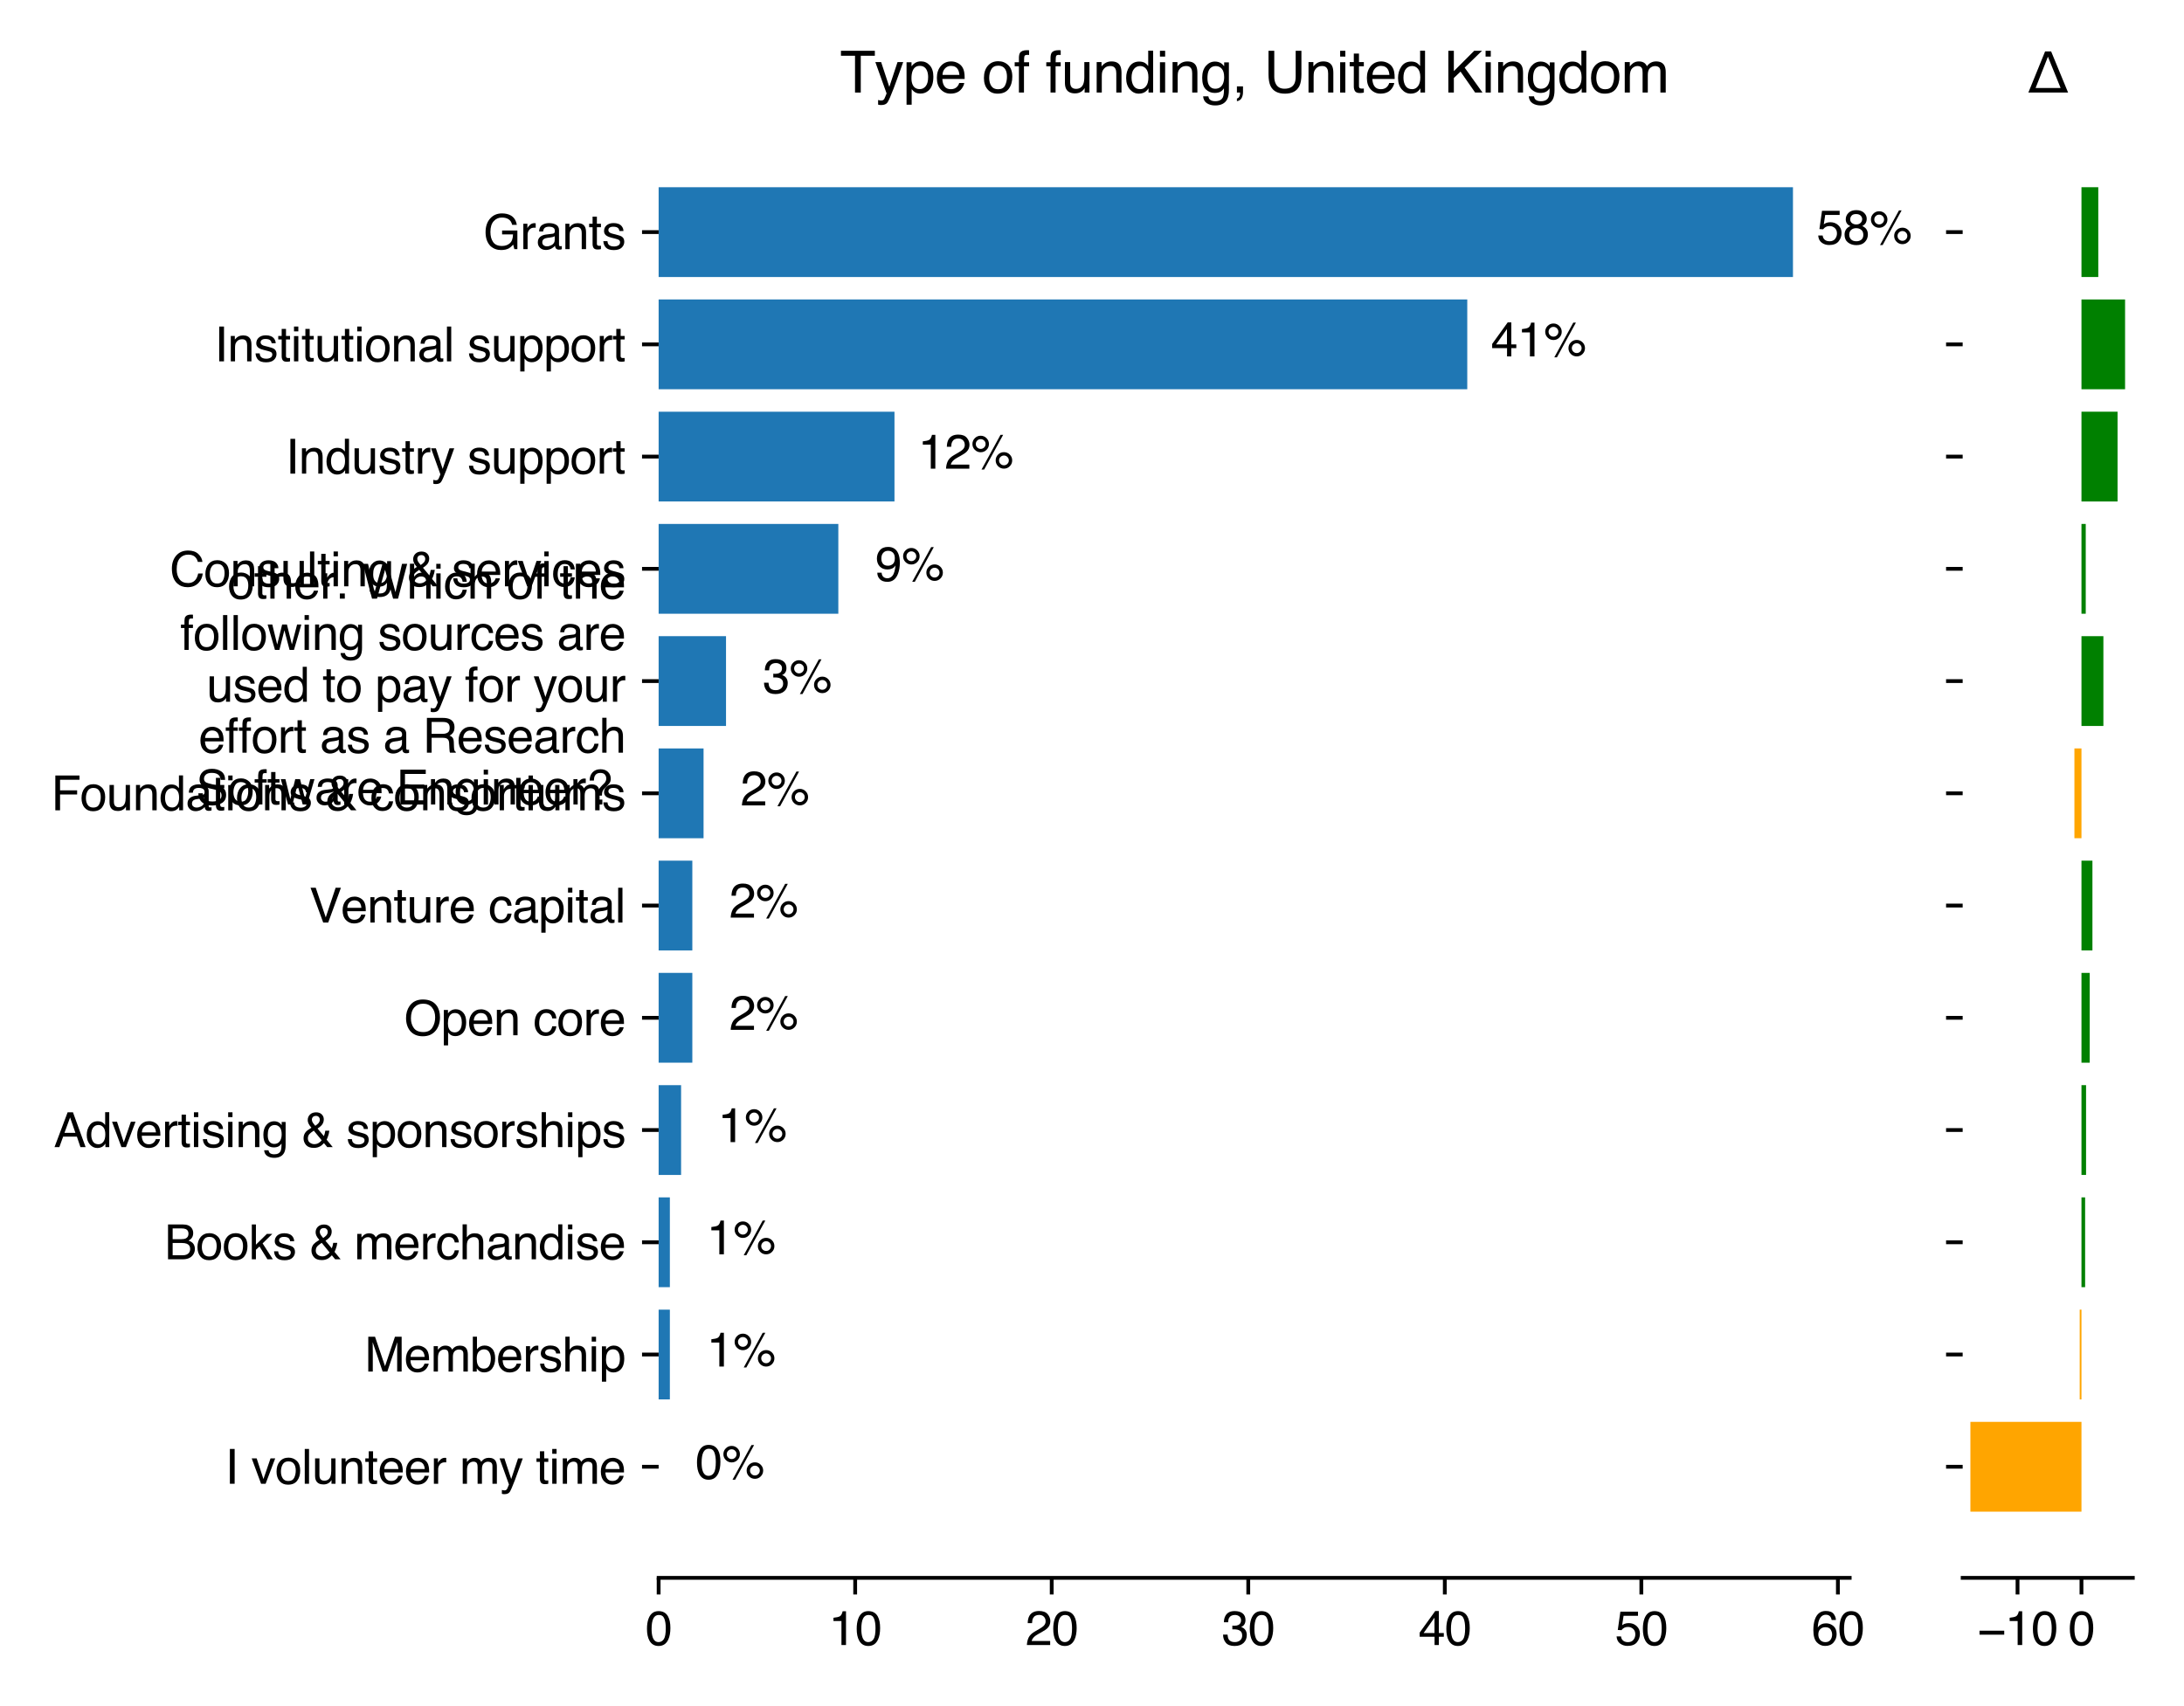 <?xml version="1.0" encoding="utf-8" standalone="no"?>
<!DOCTYPE svg PUBLIC "-//W3C//DTD SVG 1.1//EN"
  "http://www.w3.org/Graphics/SVG/1.1/DTD/svg11.dtd">
<svg xmlns:xlink="http://www.w3.org/1999/xlink" width="460.8pt" height="360pt" viewBox="0 0 460.8 360" xmlns="http://www.w3.org/2000/svg" version="1.1">
 <defs>
  <style type="text/css">*{stroke-linejoin: round; stroke-linecap: butt}</style>
 </defs>
 <g id="figure_1">
  <g id="patch_1">
   <path d="M 0 360 
L 460.8 360 
L 460.8 0 
L 0 0 
z
" style="fill: #ffffff"/>
  </g>
  <g id="axes_1">
   <g id="patch_2">
    <path d="M 138.964 332.942 
L 390.263 332.942 
L 390.263 25.53 
L 138.964 25.53 
z
" style="fill: #ffffff"/>
   </g>
   <g id="patch_3">
    <path d="M 138.964 318.969 
L 138.964 318.969 
L 138.964 300.022 
L 138.964 300.022 
z
" clip-path="url(#p4683205e9e)" style="fill: #1f77b4"/>
   </g>
   <g id="patch_4">
    <path d="M 138.964 295.285 
L 141.334 295.285 
L 141.334 276.339 
L 138.964 276.339 
z
" clip-path="url(#p4683205e9e)" style="fill: #1f77b4"/>
   </g>
   <g id="patch_5">
    <path d="M 138.964 271.602 
L 141.334 271.602 
L 141.334 252.655 
L 138.964 252.655 
z
" clip-path="url(#p4683205e9e)" style="fill: #1f77b4"/>
   </g>
   <g id="patch_6">
    <path d="M 138.964 247.918 
L 143.703 247.918 
L 143.703 228.972 
L 138.964 228.972 
z
" clip-path="url(#p4683205e9e)" style="fill: #1f77b4"/>
   </g>
   <g id="patch_7">
    <path d="M 138.964 224.235 
L 146.073 224.235 
L 146.073 205.288 
L 138.964 205.288 
z
" clip-path="url(#p4683205e9e)" style="fill: #1f77b4"/>
   </g>
   <g id="patch_8">
    <path d="M 138.964 200.551 
L 146.073 200.551 
L 146.073 181.604 
L 138.964 181.604 
z
" clip-path="url(#p4683205e9e)" style="fill: #1f77b4"/>
   </g>
   <g id="patch_9">
    <path d="M 138.964 176.868 
L 148.443 176.868 
L 148.443 157.921 
L 138.964 157.921 
z
" clip-path="url(#p4683205e9e)" style="fill: #1f77b4"/>
   </g>
   <g id="patch_10">
    <path d="M 138.964 153.184 
L 153.182 153.184 
L 153.182 134.237 
L 138.964 134.237 
z
" clip-path="url(#p4683205e9e)" style="fill: #1f77b4"/>
   </g>
   <g id="patch_11">
    <path d="M 138.964 129.501 
L 176.878 129.501 
L 176.878 110.554 
L 138.964 110.554 
z
" clip-path="url(#p4683205e9e)" style="fill: #1f77b4"/>
   </g>
   <g id="patch_12">
    <path d="M 138.964 105.817 
L 188.726 105.817 
L 188.726 86.87 
L 138.964 86.87 
z
" clip-path="url(#p4683205e9e)" style="fill: #1f77b4"/>
   </g>
   <g id="patch_13">
    <path d="M 138.964 82.134 
L 309.577 82.134 
L 309.577 63.187 
L 138.964 63.187 
z
" clip-path="url(#p4683205e9e)" style="fill: #1f77b4"/>
   </g>
   <g id="patch_14">
    <path d="M 138.964 58.45 
L 378.297 58.45 
L 378.297 39.503 
L 138.964 39.503 
z
" clip-path="url(#p4683205e9e)" style="fill: #1f77b4"/>
   </g>
   <g id="matplotlib.axis_1">
    <g id="xtick_1">
     <g id="line2d_1">
      <defs>
       <path id="m4c99cd72f3" d="M 0 0 
L 0 3.5 
" style="stroke: #000000; stroke-width: 0.8"/>
      </defs>
      <g>
       <use xlink:href="#m4c99cd72f3" x="138.964" y="332.942" style="stroke: #000000; stroke-width: 0.8"/>
      </g>
     </g>
     <g id="text_1">
      <!-- 0 -->
      <g transform="translate(136.184 347.116)scale(0.1 -0.1)">
       <defs>
        <path id="Helvetica-30" d="M 1731 4475 
Q 2600 4475 2988 3759 
Q 3288 3206 3288 2244 
Q 3288 1331 3016 734 
Q 2622 -122 1728 -122 
Q 922 -122 528 578 
Q 200 1163 200 2147 
Q 200 2909 397 3456 
Q 766 4475 1731 4475 
z
M 1725 391 
Q 2163 391 2422 778 
Q 2681 1166 2681 2222 
Q 2681 2984 2493 3476 
Q 2306 3969 1766 3969 
Q 1269 3969 1039 3501 
Q 809 3034 809 2125 
Q 809 1441 956 1025 
Q 1181 391 1725 391 
z
" transform="scale(0.016)"/>
       </defs>
       <use xlink:href="#Helvetica-30"/>
      </g>
     </g>
    </g>
    <g id="xtick_2">
     <g id="line2d_2">
      <g>
       <use xlink:href="#m4c99cd72f3" x="180.433" y="332.942" style="stroke: #000000; stroke-width: 0.8"/>
      </g>
     </g>
     <g id="text_2">
      <!-- 10 -->
      <g transform="translate(174.872 347.116)scale(0.1 -0.1)">
       <defs>
        <path id="Helvetica-31" d="M 613 3169 
L 613 3600 
Q 1222 3659 1462 3798 
Q 1703 3938 1822 4456 
L 2266 4456 
L 2266 0 
L 1666 0 
L 1666 3169 
L 613 3169 
z
" transform="scale(0.016)"/>
       </defs>
       <use xlink:href="#Helvetica-31"/>
       <use xlink:href="#Helvetica-30" x="55.615"/>
      </g>
     </g>
    </g>
    <g id="xtick_3">
     <g id="line2d_3">
      <g>
       <use xlink:href="#m4c99cd72f3" x="221.901" y="332.942" style="stroke: #000000; stroke-width: 0.8"/>
      </g>
     </g>
     <g id="text_3">
      <!-- 20 -->
      <g transform="translate(216.34 347.116)scale(0.1 -0.1)">
       <defs>
        <path id="Helvetica-32" d="M 200 0 
Q 231 578 439 1006 
Q 647 1434 1250 1784 
L 1850 2131 
Q 2253 2366 2416 2531 
Q 2672 2791 2672 3125 
Q 2672 3516 2437 3745 
Q 2203 3975 1813 3975 
Q 1234 3975 1013 3538 
Q 894 3303 881 2888 
L 309 2888 
Q 319 3472 525 3841 
Q 891 4491 1816 4491 
Q 2584 4491 2939 4075 
Q 3294 3659 3294 3150 
Q 3294 2613 2916 2231 
Q 2697 2009 2131 1694 
L 1703 1456 
Q 1397 1288 1222 1134 
Q 909 863 828 531 
L 3272 531 
L 3272 0 
L 200 0 
z
" transform="scale(0.016)"/>
       </defs>
       <use xlink:href="#Helvetica-32"/>
       <use xlink:href="#Helvetica-30" x="55.615"/>
      </g>
     </g>
    </g>
    <g id="xtick_4">
     <g id="line2d_4">
      <g>
       <use xlink:href="#m4c99cd72f3" x="263.37" y="332.942" style="stroke: #000000; stroke-width: 0.8"/>
      </g>
     </g>
     <g id="text_4">
      <!-- 30 -->
      <g transform="translate(257.809 347.116)scale(0.1 -0.1)">
       <defs>
        <path id="Helvetica-33" d="M 1663 -122 
Q 869 -122 511 314 
Q 153 750 153 1375 
L 741 1375 
Q 778 941 903 744 
Q 1122 391 1694 391 
Q 2138 391 2406 628 
Q 2675 866 2675 1241 
Q 2675 1703 2392 1887 
Q 2109 2072 1606 2072 
Q 1550 2072 1492 2070 
Q 1434 2069 1375 2066 
L 1375 2563 
Q 1463 2553 1522 2550 
Q 1581 2547 1650 2547 
Q 1966 2547 2169 2647 
Q 2525 2822 2525 3272 
Q 2525 3606 2287 3787 
Q 2050 3969 1734 3969 
Q 1172 3969 956 3594 
Q 838 3388 822 3006 
L 266 3006 
Q 266 3506 466 3856 
Q 809 4481 1675 4481 
Q 2359 4481 2734 4176 
Q 3109 3872 3109 3294 
Q 3109 2881 2888 2625 
Q 2750 2466 2531 2375 
Q 2884 2278 3082 2001 
Q 3281 1725 3281 1325 
Q 3281 684 2859 281 
Q 2438 -122 1663 -122 
z
" transform="scale(0.016)"/>
       </defs>
       <use xlink:href="#Helvetica-33"/>
       <use xlink:href="#Helvetica-30" x="55.615"/>
      </g>
     </g>
    </g>
    <g id="xtick_5">
     <g id="line2d_5">
      <g>
       <use xlink:href="#m4c99cd72f3" x="304.838" y="332.942" style="stroke: #000000; stroke-width: 0.8"/>
      </g>
     </g>
     <g id="text_5">
      <!-- 40 -->
      <g transform="translate(299.277 347.116)scale(0.1 -0.1)">
       <defs>
        <path id="Helvetica-34" d="M 2116 1584 
L 2116 3613 
L 681 1584 
L 2116 1584 
z
M 2125 0 
L 2125 1094 
L 163 1094 
L 163 1644 
L 2213 4488 
L 2688 4488 
L 2688 1584 
L 3347 1584 
L 3347 1094 
L 2688 1094 
L 2688 0 
L 2125 0 
z
" transform="scale(0.016)"/>
       </defs>
       <use xlink:href="#Helvetica-34"/>
       <use xlink:href="#Helvetica-30" x="55.615"/>
      </g>
     </g>
    </g>
    <g id="xtick_6">
     <g id="line2d_6">
      <g>
       <use xlink:href="#m4c99cd72f3" x="346.307" y="332.942" style="stroke: #000000; stroke-width: 0.8"/>
      </g>
     </g>
     <g id="text_6">
      <!-- 50 -->
      <g transform="translate(340.746 347.116)scale(0.1 -0.1)">
       <defs>
        <path id="Helvetica-35" d="M 791 1141 
Q 847 659 1238 475 
Q 1438 381 1700 381 
Q 2200 381 2440 700 
Q 2681 1019 2681 1406 
Q 2681 1875 2395 2131 
Q 2109 2388 1709 2388 
Q 1419 2388 1211 2275 
Q 1003 2163 856 1963 
L 369 1991 
L 709 4400 
L 3034 4400 
L 3034 3856 
L 1131 3856 
L 941 2613 
Q 1097 2731 1238 2791 
Q 1488 2894 1816 2894 
Q 2431 2894 2859 2497 
Q 3288 2100 3288 1491 
Q 3288 856 2895 371 
Q 2503 -113 1644 -113 
Q 1097 -113 676 195 
Q 256 503 206 1141 
L 791 1141 
z
" transform="scale(0.016)"/>
       </defs>
       <use xlink:href="#Helvetica-35"/>
       <use xlink:href="#Helvetica-30" x="55.615"/>
      </g>
     </g>
    </g>
    <g id="xtick_7">
     <g id="line2d_7">
      <g>
       <use xlink:href="#m4c99cd72f3" x="387.775" y="332.942" style="stroke: #000000; stroke-width: 0.8"/>
      </g>
     </g>
     <g id="text_7">
      <!-- 60 -->
      <g transform="translate(382.214 347.116)scale(0.1 -0.1)">
       <defs>
        <path id="Helvetica-36" d="M 1872 4494 
Q 2622 4494 2917 4105 
Q 3213 3716 3213 3303 
L 2656 3303 
Q 2606 3569 2497 3719 
Q 2294 4000 1881 4000 
Q 1409 4000 1131 3564 
Q 853 3128 822 2316 
Q 1016 2600 1309 2741 
Q 1578 2866 1909 2866 
Q 2472 2866 2890 2506 
Q 3309 2147 3309 1434 
Q 3309 825 2912 354 
Q 2516 -116 1781 -116 
Q 1153 -116 697 361 
Q 241 838 241 1966 
Q 241 2800 444 3381 
Q 834 4494 1872 4494 
z
M 1831 384 
Q 2275 384 2495 682 
Q 2716 981 2716 1388 
Q 2716 1731 2519 2042 
Q 2322 2353 1803 2353 
Q 1441 2353 1167 2112 
Q 894 1872 894 1388 
Q 894 963 1142 673 
Q 1391 384 1831 384 
z
" transform="scale(0.016)"/>
       </defs>
       <use xlink:href="#Helvetica-36"/>
       <use xlink:href="#Helvetica-30" x="55.615"/>
      </g>
     </g>
    </g>
   </g>
   <g id="matplotlib.axis_2">
    <g id="ytick_1">
     <g id="line2d_8">
      <defs>
       <path id="m8e343aef83" d="M 0 0 
L -3.5 0 
" style="stroke: #000000; stroke-width: 0.8"/>
      </defs>
      <g>
       <use xlink:href="#m8e343aef83" x="138.964" y="309.495" style="stroke: #000000; stroke-width: 0.8"/>
      </g>
     </g>
     <g id="text_8">
      <!-- I volunteer my time -->
      <g transform="translate(47.497 313.082)scale(0.1 -0.1)">
       <defs>
        <path id="Helvetica-49" d="M 628 4591 
L 1256 4591 
L 1256 0 
L 628 0 
L 628 4591 
z
" transform="scale(0.016)"/>
        <path id="Helvetica-20" transform="scale(0.016)"/>
        <path id="Helvetica-76" d="M 688 3347 
L 1581 622 
L 2516 3347 
L 3131 3347 
L 1869 0 
L 1269 0 
L 34 3347 
L 688 3347 
z
" transform="scale(0.016)"/>
        <path id="Helvetica-6f" d="M 1741 363 
Q 2300 363 2508 786 
Q 2716 1209 2716 1728 
Q 2716 2197 2566 2491 
Q 2328 2953 1747 2953 
Q 1231 2953 997 2559 
Q 763 2166 763 1609 
Q 763 1075 997 719 
Q 1231 363 1741 363 
z
M 1763 3444 
Q 2409 3444 2856 3012 
Q 3303 2581 3303 1744 
Q 3303 934 2909 406 
Q 2516 -122 1688 -122 
Q 997 -122 590 345 
Q 184 813 184 1600 
Q 184 2444 612 2944 
Q 1041 3444 1763 3444 
z
M 1744 3428 
L 1744 3428 
z
" transform="scale(0.016)"/>
        <path id="Helvetica-6c" d="M 428 4591 
L 991 4591 
L 991 0 
L 428 0 
L 428 4591 
z
" transform="scale(0.016)"/>
        <path id="Helvetica-75" d="M 975 3347 
L 975 1125 
Q 975 869 1056 706 
Q 1206 406 1616 406 
Q 2203 406 2416 931 
Q 2531 1213 2531 1703 
L 2531 3347 
L 3094 3347 
L 3094 0 
L 2563 0 
L 2569 494 
Q 2459 303 2297 172 
Q 1975 -91 1516 -91 
Q 800 -91 541 388 
Q 400 644 400 1072 
L 400 3347 
L 975 3347 
z
M 1747 3428 
L 1747 3428 
z
" transform="scale(0.016)"/>
        <path id="Helvetica-6e" d="M 413 3347 
L 947 3347 
L 947 2872 
Q 1184 3166 1450 3294 
Q 1716 3422 2041 3422 
Q 2753 3422 3003 2925 
Q 3141 2653 3141 2147 
L 3141 0 
L 2569 0 
L 2569 2109 
Q 2569 2416 2478 2603 
Q 2328 2916 1934 2916 
Q 1734 2916 1606 2875 
Q 1375 2806 1200 2600 
Q 1059 2434 1017 2257 
Q 975 2081 975 1753 
L 975 0 
L 413 0 
L 413 3347 
z
M 1734 3428 
L 1734 3428 
z
" transform="scale(0.016)"/>
        <path id="Helvetica-74" d="M 525 4281 
L 1094 4281 
L 1094 3347 
L 1628 3347 
L 1628 2888 
L 1094 2888 
L 1094 703 
Q 1094 528 1213 469 
Q 1278 434 1431 434 
Q 1472 434 1519 436 
Q 1566 438 1628 444 
L 1628 0 
Q 1531 -28 1426 -40 
Q 1322 -53 1200 -53 
Q 806 -53 665 148 
Q 525 350 525 672 
L 525 2888 
L 72 2888 
L 72 3347 
L 525 3347 
L 525 4281 
z
" transform="scale(0.016)"/>
        <path id="Helvetica-65" d="M 1806 3422 
Q 2163 3422 2497 3255 
Q 2831 3088 3006 2822 
Q 3175 2569 3231 2231 
Q 3281 2000 3281 1494 
L 828 1494 
Q 844 984 1069 676 
Q 1294 369 1766 369 
Q 2206 369 2469 659 
Q 2619 828 2681 1050 
L 3234 1050 
Q 3213 866 3089 639 
Q 2966 413 2813 269 
Q 2556 19 2178 -69 
Q 1975 -119 1719 -119 
Q 1094 -119 659 336 
Q 225 791 225 1609 
Q 225 2416 662 2919 
Q 1100 3422 1806 3422 
z
M 2703 1941 
Q 2669 2306 2544 2525 
Q 2313 2931 1772 2931 
Q 1384 2931 1121 2651 
Q 859 2372 844 1941 
L 2703 1941 
z
M 1753 3428 
L 1753 3428 
z
" transform="scale(0.016)"/>
        <path id="Helvetica-72" d="M 428 3347 
L 963 3347 
L 963 2769 
Q 1028 2938 1284 3180 
Q 1541 3422 1875 3422 
Q 1891 3422 1928 3419 
Q 1966 3416 2056 3406 
L 2056 2813 
Q 2006 2822 1964 2825 
Q 1922 2828 1872 2828 
Q 1447 2828 1219 2554 
Q 991 2281 991 1925 
L 991 0 
L 428 0 
L 428 3347 
z
" transform="scale(0.016)"/>
        <path id="Helvetica-6d" d="M 413 3347 
L 969 3347 
L 969 2872 
Q 1169 3119 1331 3231 
Q 1609 3422 1963 3422 
Q 2363 3422 2606 3225 
Q 2744 3113 2856 2894 
Q 3044 3163 3297 3292 
Q 3550 3422 3866 3422 
Q 4541 3422 4784 2934 
Q 4916 2672 4916 2228 
L 4916 0 
L 4331 0 
L 4331 2325 
Q 4331 2659 4164 2784 
Q 3997 2909 3756 2909 
Q 3425 2909 3186 2687 
Q 2947 2466 2947 1947 
L 2947 0 
L 2375 0 
L 2375 2184 
Q 2375 2525 2294 2681 
Q 2166 2916 1816 2916 
Q 1497 2916 1236 2669 
Q 975 2422 975 1775 
L 975 0 
L 413 0 
L 413 3347 
z
" transform="scale(0.016)"/>
        <path id="Helvetica-79" d="M 2503 3347 
L 3125 3347 
Q 3006 3025 2597 1878 
Q 2291 1016 2084 472 
Q 1597 -809 1397 -1090 
Q 1197 -1372 709 -1372 
Q 591 -1372 527 -1362 
Q 463 -1353 369 -1328 
L 369 -816 
Q 516 -856 581 -865 
Q 647 -875 697 -875 
Q 853 -875 926 -823 
Q 1000 -772 1050 -697 
Q 1066 -672 1162 -440 
Q 1259 -209 1303 -97 
L 66 3347 
L 703 3347 
L 1600 622 
L 2503 3347 
z
M 1597 3428 
L 1597 3428 
z
" transform="scale(0.016)"/>
        <path id="Helvetica-69" d="M 413 3331 
L 984 3331 
L 984 0 
L 413 0 
L 413 3331 
z
M 413 4591 
L 984 4591 
L 984 3953 
L 413 3953 
L 413 4591 
z
" transform="scale(0.016)"/>
       </defs>
       <use xlink:href="#Helvetica-49"/>
       <use xlink:href="#Helvetica-20" x="27.783"/>
       <use xlink:href="#Helvetica-76" x="55.566"/>
       <use xlink:href="#Helvetica-6f" x="105.566"/>
       <use xlink:href="#Helvetica-6c" x="161.182"/>
       <use xlink:href="#Helvetica-75" x="183.398"/>
       <use xlink:href="#Helvetica-6e" x="239.014"/>
       <use xlink:href="#Helvetica-74" x="294.629"/>
       <use xlink:href="#Helvetica-65" x="322.412"/>
       <use xlink:href="#Helvetica-65" x="378.027"/>
       <use xlink:href="#Helvetica-72" x="433.643"/>
       <use xlink:href="#Helvetica-20" x="466.943"/>
       <use xlink:href="#Helvetica-6d" x="494.727"/>
       <use xlink:href="#Helvetica-79" x="578.027"/>
       <use xlink:href="#Helvetica-20" x="628.027"/>
       <use xlink:href="#Helvetica-74" x="655.811"/>
       <use xlink:href="#Helvetica-69" x="683.594"/>
       <use xlink:href="#Helvetica-6d" x="705.811"/>
       <use xlink:href="#Helvetica-65" x="789.111"/>
      </g>
     </g>
    </g>
    <g id="ytick_2">
     <g id="line2d_9">
      <g>
       <use xlink:href="#m8e343aef83" x="138.964" y="285.812" style="stroke: #000000; stroke-width: 0.8"/>
      </g>
     </g>
     <g id="text_9">
      <!-- Membership -->
      <g transform="translate(76.948 289.41)scale(0.1 -0.1)">
       <defs>
        <path id="Helvetica-4d" d="M 472 4591 
L 1363 4591 
L 2681 709 
L 3991 4591 
L 4872 4591 
L 4872 0 
L 4281 0 
L 4281 2709 
Q 4281 2850 4287 3175 
Q 4294 3500 4294 3872 
L 2984 0 
L 2369 0 
L 1050 3872 
L 1050 3731 
Q 1050 3563 1058 3217 
Q 1066 2872 1066 2709 
L 1066 0 
L 472 0 
L 472 4591 
z
" transform="scale(0.016)"/>
        <path id="Helvetica-62" d="M 369 4606 
L 916 4606 
L 916 2941 
Q 1100 3181 1356 3307 
Q 1613 3434 1913 3434 
Q 2538 3434 2927 3004 
Q 3316 2575 3316 1738 
Q 3316 944 2931 419 
Q 2547 -106 1866 -106 
Q 1484 -106 1222 78 
Q 1066 188 888 428 
L 888 0 
L 369 0 
L 369 4606 
z
M 1831 391 
Q 2288 391 2514 753 
Q 2741 1116 2741 1709 
Q 2741 2238 2514 2584 
Q 2288 2931 1847 2931 
Q 1463 2931 1173 2647 
Q 884 2363 884 1709 
Q 884 1238 1003 944 
Q 1225 391 1831 391 
z
" transform="scale(0.016)"/>
        <path id="Helvetica-73" d="M 747 1050 
Q 772 769 888 619 
Q 1100 347 1625 347 
Q 1938 347 2175 483 
Q 2413 619 2413 903 
Q 2413 1119 2222 1231 
Q 2100 1300 1741 1391 
L 1294 1503 
Q 866 1609 663 1741 
Q 300 1969 300 2372 
Q 300 2847 642 3140 
Q 984 3434 1563 3434 
Q 2319 3434 2653 2991 
Q 2863 2709 2856 2384 
L 2325 2384 
Q 2309 2575 2191 2731 
Q 1997 2953 1519 2953 
Q 1200 2953 1036 2831 
Q 872 2709 872 2509 
Q 872 2291 1088 2159 
Q 1213 2081 1456 2022 
L 1828 1931 
Q 2434 1784 2641 1647 
Q 2969 1431 2969 969 
Q 2969 522 2630 197 
Q 2291 -128 1597 -128 
Q 850 -128 539 211 
Q 228 550 206 1050 
L 747 1050 
z
M 1578 3428 
L 1578 3428 
z
" transform="scale(0.016)"/>
        <path id="Helvetica-68" d="M 413 4606 
L 975 4606 
L 975 2894 
Q 1175 3147 1334 3250 
Q 1606 3428 2013 3428 
Q 2741 3428 3000 2919 
Q 3141 2641 3141 2147 
L 3141 0 
L 2563 0 
L 2563 2109 
Q 2563 2478 2469 2650 
Q 2316 2925 1894 2925 
Q 1544 2925 1259 2684 
Q 975 2444 975 1775 
L 975 0 
L 413 0 
L 413 4606 
z
" transform="scale(0.016)"/>
        <path id="Helvetica-70" d="M 1825 378 
Q 2219 378 2480 708 
Q 2741 1038 2741 1694 
Q 2741 2094 2625 2381 
Q 2406 2934 1825 2934 
Q 1241 2934 1025 2350 
Q 909 2038 909 1556 
Q 909 1169 1025 897 
Q 1244 378 1825 378 
z
M 369 3331 
L 916 3331 
L 916 2888 
Q 1084 3116 1284 3241 
Q 1569 3428 1953 3428 
Q 2522 3428 2919 2992 
Q 3316 2556 3316 1747 
Q 3316 653 2744 184 
Q 2381 -113 1900 -113 
Q 1522 -113 1266 53 
Q 1116 147 931 375 
L 931 -1334 
L 369 -1334 
L 369 3331 
z
" transform="scale(0.016)"/>
       </defs>
       <use xlink:href="#Helvetica-4d"/>
       <use xlink:href="#Helvetica-65" x="83.301"/>
       <use xlink:href="#Helvetica-6d" x="138.916"/>
       <use xlink:href="#Helvetica-62" x="222.217"/>
       <use xlink:href="#Helvetica-65" x="277.832"/>
       <use xlink:href="#Helvetica-72" x="333.447"/>
       <use xlink:href="#Helvetica-73" x="366.748"/>
       <use xlink:href="#Helvetica-68" x="416.748"/>
       <use xlink:href="#Helvetica-69" x="472.363"/>
       <use xlink:href="#Helvetica-70" x="494.58"/>
      </g>
     </g>
    </g>
    <g id="ytick_3">
     <g id="line2d_10">
      <g>
       <use xlink:href="#m8e343aef83" x="138.964" y="262.128" style="stroke: #000000; stroke-width: 0.8"/>
      </g>
     </g>
     <g id="text_10">
      <!-- Books &amp; merchandise -->
      <g transform="translate(34.698 265.715)scale(0.1 -0.1)">
       <defs>
        <path id="Helvetica-42" d="M 2213 2650 
Q 2606 2650 2825 2759 
Q 3169 2931 3169 3378 
Q 3169 3828 2803 3984 
Q 2597 4072 2191 4072 
L 1081 4072 
L 1081 2650 
L 2213 2650 
z
M 2422 531 
Q 2994 531 3238 863 
Q 3391 1072 3391 1369 
Q 3391 1869 2944 2050 
Q 2706 2147 2316 2147 
L 1081 2147 
L 1081 531 
L 2422 531 
z
M 472 4591 
L 2444 4591 
Q 3250 4591 3591 4109 
Q 3791 3825 3791 3453 
Q 3791 3019 3544 2741 
Q 3416 2594 3175 2472 
Q 3528 2338 3703 2169 
Q 4013 1869 4013 1341 
Q 4013 897 3734 538 
Q 3319 0 2413 0 
L 472 0 
L 472 4591 
z
" transform="scale(0.016)"/>
        <path id="Helvetica-6b" d="M 400 4591 
L 941 4591 
L 941 1925 
L 2384 3347 
L 3103 3347 
L 1822 2094 
L 3175 0 
L 2456 0 
L 1413 1688 
L 941 1256 
L 941 0 
L 400 0 
L 400 4591 
z
" transform="scale(0.016)"/>
        <path id="Helvetica-26" d="M 1828 2806 
Q 2125 3016 2238 3147 
Q 2422 3359 2422 3619 
Q 2422 3822 2287 3969 
Q 2153 4116 1925 4116 
Q 1578 4116 1444 3884 
Q 1375 3766 1375 3625 
Q 1375 3434 1479 3259 
Q 1584 3084 1828 2806 
z
M 1684 388 
Q 2031 388 2281 547 
Q 2531 706 2666 903 
L 1628 2169 
Q 1188 1875 1053 1719 
Q 847 1484 847 1147 
Q 847 781 1114 584 
Q 1381 388 1684 388 
z
M 1316 2553 
Q 1025 2888 926 3116 
Q 828 3344 828 3556 
Q 828 4000 1128 4292 
Q 1428 4584 1931 4584 
Q 2409 4584 2678 4312 
Q 2947 4041 2947 3663 
Q 2947 3222 2669 2891 
Q 2506 2697 2125 2444 
L 2963 1444 
Q 3047 1694 3080 1817 
Q 3113 1941 3147 2163 
L 3681 2163 
Q 3628 1722 3468 1317 
Q 3309 913 3309 991 
L 4125 0 
L 3400 0 
L 2969 525 
Q 2713 247 2500 119 
Q 2128 -106 1644 -106 
Q 928 -106 603 280 
Q 278 666 278 1150 
Q 278 1672 594 2022 
Q 788 2234 1316 2553 
z
" transform="scale(0.016)"/>
        <path id="Helvetica-63" d="M 1703 3444 
Q 2269 3444 2623 3169 
Q 2978 2894 3050 2222 
L 2503 2222 
Q 2453 2531 2275 2736 
Q 2097 2941 1703 2941 
Q 1166 2941 934 2416 
Q 784 2075 784 1575 
Q 784 1072 996 728 
Q 1209 384 1666 384 
Q 2016 384 2220 598 
Q 2425 813 2503 1184 
L 3050 1184 
Q 2956 519 2581 211 
Q 2206 -97 1622 -97 
Q 966 -97 575 383 
Q 184 863 184 1581 
Q 184 2463 612 2953 
Q 1041 3444 1703 3444 
z
M 1616 3428 
L 1616 3428 
z
" transform="scale(0.016)"/>
        <path id="Helvetica-61" d="M 844 891 
Q 844 647 1022 506 
Q 1200 366 1444 366 
Q 1741 366 2019 503 
Q 2488 731 2488 1250 
L 2488 1703 
Q 2384 1638 2221 1594 
Q 2059 1550 1903 1531 
L 1563 1488 
Q 1256 1447 1103 1359 
Q 844 1213 844 891 
z
M 2206 2028 
Q 2400 2053 2466 2191 
Q 2503 2266 2503 2406 
Q 2503 2694 2298 2823 
Q 2094 2953 1713 2953 
Q 1272 2953 1088 2716 
Q 984 2584 953 2325 
L 428 2325 
Q 444 2944 830 3186 
Q 1216 3428 1725 3428 
Q 2316 3428 2684 3203 
Q 3050 2978 3050 2503 
L 3050 575 
Q 3050 488 3086 434 
Q 3122 381 3238 381 
Q 3275 381 3322 386 
Q 3369 391 3422 400 
L 3422 -16 
Q 3291 -53 3222 -62 
Q 3153 -72 3034 -72 
Q 2744 -72 2613 134 
Q 2544 244 2516 444 
Q 2344 219 2022 53 
Q 1700 -113 1313 -113 
Q 847 -113 551 170 
Q 256 453 256 878 
Q 256 1344 547 1600 
Q 838 1856 1309 1916 
L 2206 2028 
z
M 1741 3428 
L 1741 3428 
z
" transform="scale(0.016)"/>
        <path id="Helvetica-64" d="M 769 1634 
Q 769 1097 997 734 
Q 1225 372 1728 372 
Q 2119 372 2370 708 
Q 2622 1044 2622 1672 
Q 2622 2306 2362 2611 
Q 2103 2916 1722 2916 
Q 1297 2916 1033 2591 
Q 769 2266 769 1634 
z
M 1616 3406 
Q 2000 3406 2259 3244 
Q 2409 3150 2600 2916 
L 2600 4606 
L 3141 4606 
L 3141 0 
L 2634 0 
L 2634 466 
Q 2438 156 2169 18 
Q 1900 -119 1553 -119 
Q 994 -119 584 351 
Q 175 822 175 1603 
Q 175 2334 548 2870 
Q 922 3406 1616 3406 
z
" transform="scale(0.016)"/>
       </defs>
       <use xlink:href="#Helvetica-42"/>
       <use xlink:href="#Helvetica-6f" x="66.699"/>
       <use xlink:href="#Helvetica-6f" x="122.314"/>
       <use xlink:href="#Helvetica-6b" x="177.93"/>
       <use xlink:href="#Helvetica-73" x="227.93"/>
       <use xlink:href="#Helvetica-20" x="277.93"/>
       <use xlink:href="#Helvetica-26" x="305.713"/>
       <use xlink:href="#Helvetica-20" x="372.412"/>
       <use xlink:href="#Helvetica-6d" x="400.195"/>
       <use xlink:href="#Helvetica-65" x="483.496"/>
       <use xlink:href="#Helvetica-72" x="539.111"/>
       <use xlink:href="#Helvetica-63" x="572.412"/>
       <use xlink:href="#Helvetica-68" x="622.412"/>
       <use xlink:href="#Helvetica-61" x="678.027"/>
       <use xlink:href="#Helvetica-6e" x="733.643"/>
       <use xlink:href="#Helvetica-64" x="789.258"/>
       <use xlink:href="#Helvetica-69" x="844.873"/>
       <use xlink:href="#Helvetica-73" x="867.09"/>
       <use xlink:href="#Helvetica-65" x="917.09"/>
      </g>
     </g>
    </g>
    <g id="ytick_4">
     <g id="line2d_11">
      <g>
       <use xlink:href="#m8e343aef83" x="138.964" y="238.445" style="stroke: #000000; stroke-width: 0.8"/>
      </g>
     </g>
     <g id="text_11">
      <!-- Advertising &amp; sponsorships -->
      <g transform="translate(11.355 242.043)scale(0.1 -0.1)">
       <defs>
        <path id="Helvetica-41" d="M 2844 1881 
L 2147 3909 
L 1406 1881 
L 2844 1881 
z
M 1822 4591 
L 2525 4591 
L 4191 0 
L 3509 0 
L 3044 1375 
L 1228 1375 
L 731 0 
L 94 0 
L 1822 4591 
z
" transform="scale(0.016)"/>
        <path id="Helvetica-67" d="M 1594 3406 
Q 1988 3406 2281 3213 
Q 2441 3103 2606 2894 
L 2606 3316 
L 3125 3316 
L 3125 272 
Q 3125 -366 2938 -734 
Q 2588 -1416 1616 -1416 
Q 1075 -1416 706 -1173 
Q 338 -931 294 -416 
L 866 -416 
Q 906 -641 1028 -763 
Q 1219 -950 1628 -950 
Q 2275 -950 2475 -494 
Q 2594 -225 2584 466 
Q 2416 209 2178 84 
Q 1941 -41 1550 -41 
Q 1006 -41 598 345 
Q 191 731 191 1622 
Q 191 2463 602 2934 
Q 1013 3406 1594 3406 
z
M 2606 1688 
Q 2606 2309 2350 2609 
Q 2094 2909 1697 2909 
Q 1103 2909 884 2353 
Q 769 2056 769 1575 
Q 769 1009 998 714 
Q 1228 419 1616 419 
Q 2222 419 2469 966 
Q 2606 1275 2606 1688 
z
M 1659 3428 
L 1659 3428 
z
" transform="scale(0.016)"/>
       </defs>
       <use xlink:href="#Helvetica-41"/>
       <use xlink:href="#Helvetica-64" x="66.699"/>
       <use xlink:href="#Helvetica-76" x="122.314"/>
       <use xlink:href="#Helvetica-65" x="172.314"/>
       <use xlink:href="#Helvetica-72" x="227.93"/>
       <use xlink:href="#Helvetica-74" x="261.23"/>
       <use xlink:href="#Helvetica-69" x="289.014"/>
       <use xlink:href="#Helvetica-73" x="311.23"/>
       <use xlink:href="#Helvetica-69" x="361.23"/>
       <use xlink:href="#Helvetica-6e" x="383.447"/>
       <use xlink:href="#Helvetica-67" x="439.062"/>
       <use xlink:href="#Helvetica-20" x="494.678"/>
       <use xlink:href="#Helvetica-26" x="522.461"/>
       <use xlink:href="#Helvetica-20" x="589.16"/>
       <use xlink:href="#Helvetica-73" x="616.943"/>
       <use xlink:href="#Helvetica-70" x="666.943"/>
       <use xlink:href="#Helvetica-6f" x="722.559"/>
       <use xlink:href="#Helvetica-6e" x="778.174"/>
       <use xlink:href="#Helvetica-73" x="833.789"/>
       <use xlink:href="#Helvetica-6f" x="883.789"/>
       <use xlink:href="#Helvetica-72" x="939.404"/>
       <use xlink:href="#Helvetica-73" x="972.705"/>
       <use xlink:href="#Helvetica-68" x="1022.705"/>
       <use xlink:href="#Helvetica-69" x="1078.32"/>
       <use xlink:href="#Helvetica-70" x="1100.537"/>
       <use xlink:href="#Helvetica-73" x="1156.152"/>
      </g>
     </g>
    </g>
    <g id="ytick_5">
     <g id="line2d_12">
      <g>
       <use xlink:href="#m8e343aef83" x="138.964" y="214.761" style="stroke: #000000; stroke-width: 0.8"/>
      </g>
     </g>
     <g id="text_12">
      <!-- Open core -->
      <g transform="translate(85.273 218.446)scale(0.1 -0.1)">
       <defs>
        <path id="Helvetica-4f" d="M 2469 4716 
Q 3684 4716 4269 3934 
Q 4725 3325 4725 2375 
Q 4725 1347 4203 666 
Q 3591 -134 2456 -134 
Q 1397 -134 791 566 
Q 250 1241 250 2272 
Q 250 3203 713 3866 
Q 1306 4716 2469 4716 
z
M 2531 422 
Q 3353 422 3720 1011 
Q 4088 1600 4088 2366 
Q 4088 3175 3664 3669 
Q 3241 4163 2506 4163 
Q 1794 4163 1344 3673 
Q 894 3184 894 2231 
Q 894 1469 1280 945 
Q 1666 422 2531 422 
z
M 2488 4716 
L 2488 4716 
z
" transform="scale(0.016)"/>
       </defs>
       <use xlink:href="#Helvetica-4f"/>
       <use xlink:href="#Helvetica-70" x="77.783"/>
       <use xlink:href="#Helvetica-65" x="133.398"/>
       <use xlink:href="#Helvetica-6e" x="189.014"/>
       <use xlink:href="#Helvetica-20" x="244.629"/>
       <use xlink:href="#Helvetica-63" x="272.412"/>
       <use xlink:href="#Helvetica-6f" x="322.412"/>
       <use xlink:href="#Helvetica-72" x="378.027"/>
       <use xlink:href="#Helvetica-65" x="411.328"/>
      </g>
     </g>
    </g>
    <g id="ytick_6">
     <g id="line2d_13">
      <g>
       <use xlink:href="#m8e343aef83" x="138.964" y="191.078" style="stroke: #000000; stroke-width: 0.8"/>
      </g>
     </g>
     <g id="text_13">
      <!-- Venture capital -->
      <g transform="translate(65.259 194.665)scale(0.1 -0.1)">
       <defs>
        <path id="Helvetica-56" d="M 850 4591 
L 2169 681 
L 3472 4591 
L 4169 4591 
L 2494 0 
L 1834 0 
L 163 4591 
L 850 4591 
z
" transform="scale(0.016)"/>
       </defs>
       <use xlink:href="#Helvetica-56"/>
       <use xlink:href="#Helvetica-65" x="66.699"/>
       <use xlink:href="#Helvetica-6e" x="122.314"/>
       <use xlink:href="#Helvetica-74" x="177.93"/>
       <use xlink:href="#Helvetica-75" x="205.713"/>
       <use xlink:href="#Helvetica-72" x="261.328"/>
       <use xlink:href="#Helvetica-65" x="294.629"/>
       <use xlink:href="#Helvetica-20" x="350.244"/>
       <use xlink:href="#Helvetica-63" x="378.027"/>
       <use xlink:href="#Helvetica-61" x="428.027"/>
       <use xlink:href="#Helvetica-70" x="483.643"/>
       <use xlink:href="#Helvetica-69" x="539.258"/>
       <use xlink:href="#Helvetica-74" x="561.475"/>
       <use xlink:href="#Helvetica-61" x="589.258"/>
       <use xlink:href="#Helvetica-6c" x="644.873"/>
      </g>
     </g>
    </g>
    <g id="ytick_7">
     <g id="line2d_14">
      <g>
       <use xlink:href="#m8e343aef83" x="138.964" y="167.394" style="stroke: #000000; stroke-width: 0.8"/>
      </g>
     </g>
     <g id="text_14">
      <!-- Foundations &amp; consortiums -->
      <g transform="translate(10.8 170.981)scale(0.1 -0.1)">
       <defs>
        <path id="Helvetica-46" d="M 547 4591 
L 3731 4591 
L 3731 4028 
L 1169 4028 
L 1169 2634 
L 3422 2634 
L 3422 2088 
L 1169 2088 
L 1169 0 
L 547 0 
L 547 4591 
z
" transform="scale(0.016)"/>
       </defs>
       <use xlink:href="#Helvetica-46"/>
       <use xlink:href="#Helvetica-6f" x="61.084"/>
       <use xlink:href="#Helvetica-75" x="116.699"/>
       <use xlink:href="#Helvetica-6e" x="172.314"/>
       <use xlink:href="#Helvetica-64" x="227.93"/>
       <use xlink:href="#Helvetica-61" x="283.545"/>
       <use xlink:href="#Helvetica-74" x="339.16"/>
       <use xlink:href="#Helvetica-69" x="366.943"/>
       <use xlink:href="#Helvetica-6f" x="389.16"/>
       <use xlink:href="#Helvetica-6e" x="444.775"/>
       <use xlink:href="#Helvetica-73" x="500.391"/>
       <use xlink:href="#Helvetica-20" x="550.391"/>
       <use xlink:href="#Helvetica-26" x="578.174"/>
       <use xlink:href="#Helvetica-20" x="644.873"/>
       <use xlink:href="#Helvetica-63" x="672.656"/>
       <use xlink:href="#Helvetica-6f" x="722.656"/>
       <use xlink:href="#Helvetica-6e" x="778.271"/>
       <use xlink:href="#Helvetica-73" x="833.887"/>
       <use xlink:href="#Helvetica-6f" x="883.887"/>
       <use xlink:href="#Helvetica-72" x="939.502"/>
       <use xlink:href="#Helvetica-74" x="972.803"/>
       <use xlink:href="#Helvetica-69" x="1000.586"/>
       <use xlink:href="#Helvetica-75" x="1022.803"/>
       <use xlink:href="#Helvetica-6d" x="1078.418"/>
       <use xlink:href="#Helvetica-73" x="1161.719"/>
      </g>
     </g>
    </g>
    <g id="ytick_8">
     <g id="line2d_15">
      <g>
       <use xlink:href="#m8e343aef83" x="138.964" y="143.711" style="stroke: #000000; stroke-width: 0.8"/>
      </g>
     </g>
     <g id="text_15">
      <!-- other. Which of the -->
      <g transform="translate(48.039 126.317)scale(0.1 -0.1)">
       <defs>
        <path id="Helvetica-2e" d="M 547 681 
L 1200 681 
L 1200 0 
L 547 0 
L 547 681 
z
" transform="scale(0.016)"/>
        <path id="Helvetica-57" d="M 791 4591 
L 1656 856 
L 2694 4591 
L 3369 4591 
L 4406 856 
L 5272 4591 
L 5953 4591 
L 4747 0 
L 4094 0 
L 3034 3806 
L 1969 0 
L 1316 0 
L 116 4591 
L 791 4591 
z
" transform="scale(0.016)"/>
        <path id="Helvetica-66" d="M 553 3856 
Q 566 4206 675 4369 
Q 872 4656 1434 4656 
Q 1488 4656 1544 4653 
Q 1600 4650 1672 4644 
L 1672 4131 
Q 1584 4138 1545 4139 
Q 1506 4141 1472 4141 
Q 1216 4141 1166 4008 
Q 1116 3875 1116 3331 
L 1672 3331 
L 1672 2888 
L 1109 2888 
L 1109 0 
L 553 0 
L 553 2888 
L 88 2888 
L 88 3331 
L 553 3331 
L 553 3856 
z
" transform="scale(0.016)"/>
       </defs>
       <use xlink:href="#Helvetica-6f"/>
       <use xlink:href="#Helvetica-74" x="55.615"/>
       <use xlink:href="#Helvetica-68" x="83.398"/>
       <use xlink:href="#Helvetica-65" x="139.014"/>
       <use xlink:href="#Helvetica-72" x="194.629"/>
       <use xlink:href="#Helvetica-2e" x="227.93"/>
       <use xlink:href="#Helvetica-20" x="255.713"/>
       <use xlink:href="#Helvetica-57" x="283.496"/>
       <use xlink:href="#Helvetica-68" x="377.881"/>
       <use xlink:href="#Helvetica-69" x="433.496"/>
       <use xlink:href="#Helvetica-63" x="455.713"/>
       <use xlink:href="#Helvetica-68" x="505.713"/>
       <use xlink:href="#Helvetica-20" x="561.328"/>
       <use xlink:href="#Helvetica-6f" x="589.111"/>
       <use xlink:href="#Helvetica-66" x="644.727"/>
       <use xlink:href="#Helvetica-20" x="672.51"/>
       <use xlink:href="#Helvetica-74" x="700.293"/>
       <use xlink:href="#Helvetica-68" x="728.076"/>
       <use xlink:href="#Helvetica-65" x="783.691"/>
      </g>
      <!-- following sources are -->
      <g transform="translate(38.034 137.131)scale(0.1 -0.1)">
       <defs>
        <path id="Helvetica-77" d="M 672 3347 
L 1316 709 
L 1969 3347 
L 2600 3347 
L 3256 725 
L 3941 3347 
L 4503 3347 
L 3531 0 
L 2947 0 
L 2266 2591 
L 1606 0 
L 1022 0 
L 56 3347 
L 672 3347 
z
" transform="scale(0.016)"/>
       </defs>
       <use xlink:href="#Helvetica-66"/>
       <use xlink:href="#Helvetica-6f" x="27.783"/>
       <use xlink:href="#Helvetica-6c" x="83.398"/>
       <use xlink:href="#Helvetica-6c" x="105.615"/>
       <use xlink:href="#Helvetica-6f" x="127.832"/>
       <use xlink:href="#Helvetica-77" x="183.447"/>
       <use xlink:href="#Helvetica-69" x="255.664"/>
       <use xlink:href="#Helvetica-6e" x="277.881"/>
       <use xlink:href="#Helvetica-67" x="333.496"/>
       <use xlink:href="#Helvetica-20" x="389.111"/>
       <use xlink:href="#Helvetica-73" x="416.895"/>
       <use xlink:href="#Helvetica-6f" x="466.895"/>
       <use xlink:href="#Helvetica-75" x="522.51"/>
       <use xlink:href="#Helvetica-72" x="578.125"/>
       <use xlink:href="#Helvetica-63" x="611.426"/>
       <use xlink:href="#Helvetica-65" x="661.426"/>
       <use xlink:href="#Helvetica-73" x="717.041"/>
       <use xlink:href="#Helvetica-20" x="767.041"/>
       <use xlink:href="#Helvetica-61" x="794.824"/>
       <use xlink:href="#Helvetica-72" x="850.439"/>
       <use xlink:href="#Helvetica-65" x="883.74"/>
      </g>
      <!-- used to pay for your -->
      <g transform="translate(43.587 148.073)scale(0.1 -0.1)">
       <use xlink:href="#Helvetica-75"/>
       <use xlink:href="#Helvetica-73" x="55.615"/>
       <use xlink:href="#Helvetica-65" x="105.615"/>
       <use xlink:href="#Helvetica-64" x="161.23"/>
       <use xlink:href="#Helvetica-20" x="216.846"/>
       <use xlink:href="#Helvetica-74" x="244.629"/>
       <use xlink:href="#Helvetica-6f" x="272.412"/>
       <use xlink:href="#Helvetica-20" x="328.027"/>
       <use xlink:href="#Helvetica-70" x="355.811"/>
       <use xlink:href="#Helvetica-61" x="411.426"/>
       <use xlink:href="#Helvetica-79" x="467.041"/>
       <use xlink:href="#Helvetica-20" x="517.041"/>
       <use xlink:href="#Helvetica-66" x="544.824"/>
       <use xlink:href="#Helvetica-6f" x="572.607"/>
       <use xlink:href="#Helvetica-72" x="628.223"/>
       <use xlink:href="#Helvetica-20" x="661.523"/>
       <use xlink:href="#Helvetica-79" x="689.307"/>
       <use xlink:href="#Helvetica-6f" x="739.307"/>
       <use xlink:href="#Helvetica-75" x="794.922"/>
       <use xlink:href="#Helvetica-72" x="850.537"/>
      </g>
      <!-- effort as a Research -->
      <g transform="translate(41.927 158.825)scale(0.1 -0.1)">
       <defs>
        <path id="Helvetica-52" d="M 2622 2488 
Q 3059 2488 3314 2663 
Q 3569 2838 3569 3294 
Q 3569 3784 3213 3963 
Q 3022 4056 2703 4056 
L 1184 4056 
L 1184 2488 
L 2622 2488 
z
M 563 4591 
L 2688 4591 
Q 3213 4591 3553 4438 
Q 4200 4144 4200 3353 
Q 4200 2941 4029 2678 
Q 3859 2416 3553 2256 
Q 3822 2147 3958 1969 
Q 4094 1791 4109 1391 
L 4131 775 
Q 4141 513 4175 384 
Q 4231 166 4375 103 
L 4375 0 
L 3613 0 
Q 3581 59 3562 153 
Q 3544 247 3531 516 
L 3494 1281 
Q 3472 1731 3159 1884 
Q 2981 1969 2600 1969 
L 1184 1969 
L 1184 0 
L 563 0 
L 563 4591 
z
" transform="scale(0.016)"/>
       </defs>
       <use xlink:href="#Helvetica-65"/>
       <use xlink:href="#Helvetica-66" x="55.615"/>
       <use xlink:href="#Helvetica-66" x="83.398"/>
       <use xlink:href="#Helvetica-6f" x="111.182"/>
       <use xlink:href="#Helvetica-72" x="166.797"/>
       <use xlink:href="#Helvetica-74" x="200.098"/>
       <use xlink:href="#Helvetica-20" x="227.881"/>
       <use xlink:href="#Helvetica-61" x="255.664"/>
       <use xlink:href="#Helvetica-73" x="311.279"/>
       <use xlink:href="#Helvetica-20" x="361.279"/>
       <use xlink:href="#Helvetica-61" x="389.062"/>
       <use xlink:href="#Helvetica-20" x="444.678"/>
       <use xlink:href="#Helvetica-52" x="472.461"/>
       <use xlink:href="#Helvetica-65" x="544.678"/>
       <use xlink:href="#Helvetica-73" x="600.293"/>
       <use xlink:href="#Helvetica-65" x="650.293"/>
       <use xlink:href="#Helvetica-61" x="705.908"/>
       <use xlink:href="#Helvetica-72" x="761.523"/>
       <use xlink:href="#Helvetica-63" x="794.824"/>
       <use xlink:href="#Helvetica-68" x="844.824"/>
      </g>
      <!-- Software Engineer?  -->
      <g transform="translate(41.359 169.752)scale(0.1 -0.1)">
       <defs>
        <path id="Helvetica-53" d="M 894 1481 
Q 916 1091 1078 847 
Q 1388 391 2169 391 
Q 2519 391 2806 491 
Q 3363 684 3363 1184 
Q 3363 1559 3128 1719 
Q 2891 1875 2384 1991 
L 1763 2131 
Q 1153 2269 900 2434 
Q 463 2722 463 3294 
Q 463 3913 891 4309 
Q 1319 4706 2103 4706 
Q 2825 4706 3329 4357 
Q 3834 4009 3834 3244 
L 3250 3244 
Q 3203 3613 3050 3809 
Q 2766 4169 2084 4169 
Q 1534 4169 1293 3937 
Q 1053 3706 1053 3400 
Q 1053 3063 1334 2906 
Q 1519 2806 2169 2656 
L 2813 2509 
Q 3278 2403 3531 2219 
Q 3969 1897 3969 1284 
Q 3969 522 3414 194 
Q 2859 -134 2125 -134 
Q 1269 -134 784 303 
Q 300 738 309 1481 
L 894 1481 
z
M 2150 4716 
L 2150 4716 
z
" transform="scale(0.016)"/>
        <path id="Helvetica-45" d="M 547 4591 
L 3894 4591 
L 3894 4028 
L 1153 4028 
L 1153 2634 
L 3688 2634 
L 3688 2103 
L 1153 2103 
L 1153 547 
L 3941 547 
L 3941 0 
L 547 0 
L 547 4591 
z
M 2244 4591 
L 2244 4591 
z
" transform="scale(0.016)"/>
        <path id="Helvetica-3f" d="M 1541 650 
L 2163 650 
L 2163 0 
L 1541 0 
L 1541 650 
z
M 488 3153 
Q 488 3828 869 4239 
Q 1250 4650 1916 4650 
Q 2531 4650 2901 4298 
Q 3272 3947 3272 3400 
Q 3272 3069 3136 2862 
Q 3000 2656 2588 2256 
Q 2288 1966 2198 1764 
Q 2109 1563 2109 1169 
L 1553 1169 
Q 1553 1616 1659 1889 
Q 1766 2163 2125 2516 
L 2375 2763 
Q 2488 2869 2556 2984 
Q 2681 3188 2681 3406 
Q 2681 3713 2498 3938 
Q 2316 4163 1894 4163 
Q 1372 4163 1172 3775 
Q 1059 3559 1044 3153 
L 488 3153 
z
" transform="scale(0.016)"/>
       </defs>
       <use xlink:href="#Helvetica-53"/>
       <use xlink:href="#Helvetica-6f" x="66.699"/>
       <use xlink:href="#Helvetica-66" x="122.314"/>
       <use xlink:href="#Helvetica-74" x="150.098"/>
       <use xlink:href="#Helvetica-77" x="177.881"/>
       <use xlink:href="#Helvetica-61" x="250.098"/>
       <use xlink:href="#Helvetica-72" x="305.713"/>
       <use xlink:href="#Helvetica-65" x="339.014"/>
       <use xlink:href="#Helvetica-20" x="394.629"/>
       <use xlink:href="#Helvetica-45" x="422.412"/>
       <use xlink:href="#Helvetica-6e" x="489.111"/>
       <use xlink:href="#Helvetica-67" x="544.727"/>
       <use xlink:href="#Helvetica-69" x="600.342"/>
       <use xlink:href="#Helvetica-6e" x="622.559"/>
       <use xlink:href="#Helvetica-65" x="678.174"/>
       <use xlink:href="#Helvetica-65" x="733.789"/>
       <use xlink:href="#Helvetica-72" x="789.404"/>
       <use xlink:href="#Helvetica-3f" x="822.705"/>
       <use xlink:href="#Helvetica-20" x="878.32"/>
      </g>
     </g>
    </g>
    <g id="ytick_9">
     <g id="line2d_16">
      <g>
       <use xlink:href="#m8e343aef83" x="138.964" y="120.027" style="stroke: #000000; stroke-width: 0.8"/>
      </g>
     </g>
     <g id="text_16">
      <!-- Consulting &amp; services -->
      <g transform="translate(35.816 123.712)scale(0.1 -0.1)">
       <defs>
        <path id="Helvetica-43" d="M 2422 4716 
Q 3294 4716 3775 4256 
Q 4256 3797 4309 3213 
L 3703 3213 
Q 3600 3656 3292 3915 
Q 2984 4175 2428 4175 
Q 1750 4175 1333 3698 
Q 916 3222 916 2238 
Q 916 1431 1292 929 
Q 1669 428 2416 428 
Q 3103 428 3463 956 
Q 3653 1234 3747 1688 
L 4353 1688 
Q 4272 963 3816 472 
Q 3269 -119 2341 -119 
Q 1541 -119 997 366 
Q 281 1006 281 2344 
Q 281 3359 819 4009 
Q 1400 4716 2422 4716 
z
M 2297 4716 
L 2297 4716 
z
" transform="scale(0.016)"/>
       </defs>
       <use xlink:href="#Helvetica-43"/>
       <use xlink:href="#Helvetica-6f" x="72.217"/>
       <use xlink:href="#Helvetica-6e" x="127.832"/>
       <use xlink:href="#Helvetica-73" x="183.447"/>
       <use xlink:href="#Helvetica-75" x="233.447"/>
       <use xlink:href="#Helvetica-6c" x="289.062"/>
       <use xlink:href="#Helvetica-74" x="311.279"/>
       <use xlink:href="#Helvetica-69" x="339.062"/>
       <use xlink:href="#Helvetica-6e" x="361.279"/>
       <use xlink:href="#Helvetica-67" x="416.895"/>
       <use xlink:href="#Helvetica-20" x="472.51"/>
       <use xlink:href="#Helvetica-26" x="500.293"/>
       <use xlink:href="#Helvetica-20" x="566.992"/>
       <use xlink:href="#Helvetica-73" x="594.775"/>
       <use xlink:href="#Helvetica-65" x="644.775"/>
       <use xlink:href="#Helvetica-72" x="700.391"/>
       <use xlink:href="#Helvetica-76" x="733.691"/>
       <use xlink:href="#Helvetica-69" x="783.691"/>
       <use xlink:href="#Helvetica-63" x="805.908"/>
       <use xlink:href="#Helvetica-65" x="855.908"/>
       <use xlink:href="#Helvetica-73" x="911.523"/>
      </g>
     </g>
    </g>
    <g id="ytick_10">
     <g id="line2d_17">
      <g>
       <use xlink:href="#m8e343aef83" x="138.964" y="96.344" style="stroke: #000000; stroke-width: 0.8"/>
      </g>
     </g>
     <g id="text_17">
      <!-- Industry support -->
      <g transform="translate(60.266 99.942)scale(0.1 -0.1)">
       <use xlink:href="#Helvetica-49"/>
       <use xlink:href="#Helvetica-6e" x="27.783"/>
       <use xlink:href="#Helvetica-64" x="83.398"/>
       <use xlink:href="#Helvetica-75" x="139.014"/>
       <use xlink:href="#Helvetica-73" x="194.629"/>
       <use xlink:href="#Helvetica-74" x="244.629"/>
       <use xlink:href="#Helvetica-72" x="272.412"/>
       <use xlink:href="#Helvetica-79" x="305.713"/>
       <use xlink:href="#Helvetica-20" x="355.713"/>
       <use xlink:href="#Helvetica-73" x="383.496"/>
       <use xlink:href="#Helvetica-75" x="433.496"/>
       <use xlink:href="#Helvetica-70" x="489.111"/>
       <use xlink:href="#Helvetica-70" x="544.727"/>
       <use xlink:href="#Helvetica-6f" x="600.342"/>
       <use xlink:href="#Helvetica-72" x="655.957"/>
       <use xlink:href="#Helvetica-74" x="689.258"/>
      </g>
     </g>
    </g>
    <g id="ytick_11">
     <g id="line2d_18">
      <g>
       <use xlink:href="#m8e343aef83" x="138.964" y="72.66" style="stroke: #000000; stroke-width: 0.8"/>
      </g>
     </g>
     <g id="text_18">
      <!-- Institutional support -->
      <g transform="translate(45.252 76.247)scale(0.1 -0.1)">
       <use xlink:href="#Helvetica-49"/>
       <use xlink:href="#Helvetica-6e" x="27.783"/>
       <use xlink:href="#Helvetica-73" x="83.398"/>
       <use xlink:href="#Helvetica-74" x="133.398"/>
       <use xlink:href="#Helvetica-69" x="161.182"/>
       <use xlink:href="#Helvetica-74" x="183.398"/>
       <use xlink:href="#Helvetica-75" x="211.182"/>
       <use xlink:href="#Helvetica-74" x="266.797"/>
       <use xlink:href="#Helvetica-69" x="294.58"/>
       <use xlink:href="#Helvetica-6f" x="316.797"/>
       <use xlink:href="#Helvetica-6e" x="372.412"/>
       <use xlink:href="#Helvetica-61" x="428.027"/>
       <use xlink:href="#Helvetica-6c" x="483.643"/>
       <use xlink:href="#Helvetica-20" x="505.859"/>
       <use xlink:href="#Helvetica-73" x="533.643"/>
       <use xlink:href="#Helvetica-75" x="583.643"/>
       <use xlink:href="#Helvetica-70" x="639.258"/>
       <use xlink:href="#Helvetica-70" x="694.873"/>
       <use xlink:href="#Helvetica-6f" x="750.488"/>
       <use xlink:href="#Helvetica-72" x="806.104"/>
       <use xlink:href="#Helvetica-74" x="839.404"/>
      </g>
     </g>
    </g>
    <g id="ytick_12">
     <g id="line2d_19">
      <g>
       <use xlink:href="#m8e343aef83" x="138.964" y="48.977" style="stroke: #000000; stroke-width: 0.8"/>
      </g>
     </g>
     <g id="text_19">
      <!-- Grants -->
      <g transform="translate(101.956 52.563)scale(0.1 -0.1)">
       <defs>
        <path id="Helvetica-47" d="M 2472 4709 
Q 3119 4709 3591 4459 
Q 4275 4100 4428 3200 
L 3813 3200 
Q 3700 3703 3347 3933 
Q 2994 4163 2456 4163 
Q 1819 4163 1383 3684 
Q 947 3206 947 2259 
Q 947 1441 1306 927 
Q 1666 413 2478 413 
Q 3100 413 3508 773 
Q 3916 1134 3925 1941 
L 2488 1941 
L 2488 2456 
L 4503 2456 
L 4503 0 
L 4103 0 
L 3953 591 
Q 3638 244 3394 109 
Q 2984 -122 2353 -122 
Q 1538 -122 950 406 
Q 309 1069 309 2225 
Q 309 3378 934 4059 
Q 1528 4709 2472 4709 
z
M 2369 4716 
L 2369 4716 
z
" transform="scale(0.016)"/>
       </defs>
       <use xlink:href="#Helvetica-47"/>
       <use xlink:href="#Helvetica-72" x="77.783"/>
       <use xlink:href="#Helvetica-61" x="111.084"/>
       <use xlink:href="#Helvetica-6e" x="166.699"/>
       <use xlink:href="#Helvetica-74" x="222.314"/>
       <use xlink:href="#Helvetica-73" x="250.098"/>
      </g>
     </g>
    </g>
   </g>
   <g id="patch_15">
    <path d="M 138.964 332.942 
L 390.263 332.942 
" style="fill: none; stroke: #000000; stroke-width: 0.8; stroke-linejoin: miter; stroke-linecap: square"/>
   </g>
   <g id="text_20">
    <!-- 0% -->
    <g transform="translate(146.738 312.04)scale(0.1 -0.1)">
     <defs>
      <path id="Helvetica-25" d="M 4363 2175 
Q 4813 2175 5131 1856 
Q 5450 1538 5450 1088 
Q 5450 638 5131 319 
Q 4813 0 4363 0 
Q 3909 0 3590 319 
Q 3272 638 3272 1088 
Q 3272 1538 3590 1856 
Q 3909 2175 4363 2175 
z
M 3909 4456 
L 4256 4456 
L 1753 -119 
L 1406 -119 
L 3909 4456 
z
M 1294 2606 
Q 1563 2606 1752 2795 
Q 1941 2984 1941 3250 
Q 1941 3516 1752 3705 
Q 1563 3894 1294 3894 
Q 1028 3894 839 3706 
Q 650 3519 650 3250 
Q 650 2984 839 2795 
Q 1028 2606 1294 2606 
z
M 1294 4341 
Q 1747 4341 2065 4020 
Q 2384 3700 2384 3250 
Q 2384 2800 2065 2481 
Q 1747 2163 1294 2163 
Q 844 2163 525 2481 
Q 206 2800 206 3250 
Q 206 3700 525 4020 
Q 844 4341 1294 4341 
z
M 4363 444 
Q 4628 444 4817 633 
Q 5006 822 5006 1088 
Q 5006 1353 4817 1542 
Q 4628 1731 4363 1731 
Q 4094 1731 3905 1542 
Q 3716 1353 3716 1088 
Q 3716 822 3905 633 
Q 4094 444 4363 444 
z
" transform="scale(0.016)"/>
     </defs>
     <use xlink:href="#Helvetica-30"/>
     <use xlink:href="#Helvetica-25" x="55.615"/>
    </g>
   </g>
   <g id="text_21">
    <!-- 1% -->
    <g transform="translate(149.107 288.356)scale(0.1 -0.1)">
     <use xlink:href="#Helvetica-31"/>
     <use xlink:href="#Helvetica-25" x="55.615"/>
    </g>
   </g>
   <g id="text_22">
    <!-- 1% -->
    <g transform="translate(149.107 264.673)scale(0.1 -0.1)">
     <use xlink:href="#Helvetica-31"/>
     <use xlink:href="#Helvetica-25" x="55.615"/>
    </g>
   </g>
   <g id="text_23">
    <!-- 1% -->
    <g transform="translate(151.477 240.989)scale(0.1 -0.1)">
     <use xlink:href="#Helvetica-31"/>
     <use xlink:href="#Helvetica-25" x="55.615"/>
    </g>
   </g>
   <g id="text_24">
    <!-- 2% -->
    <g transform="translate(153.846 217.306)scale(0.1 -0.1)">
     <use xlink:href="#Helvetica-32"/>
     <use xlink:href="#Helvetica-25" x="55.615"/>
    </g>
   </g>
   <g id="text_25">
    <!-- 2% -->
    <g transform="translate(153.846 193.622)scale(0.1 -0.1)">
     <use xlink:href="#Helvetica-32"/>
     <use xlink:href="#Helvetica-25" x="55.615"/>
    </g>
   </g>
   <g id="text_26">
    <!-- 2% -->
    <g transform="translate(156.216 169.939)scale(0.1 -0.1)">
     <use xlink:href="#Helvetica-32"/>
     <use xlink:href="#Helvetica-25" x="55.615"/>
    </g>
   </g>
   <g id="text_27">
    <!-- 3% -->
    <g transform="translate(160.955 146.255)scale(0.1 -0.1)">
     <use xlink:href="#Helvetica-33"/>
     <use xlink:href="#Helvetica-25" x="55.615"/>
    </g>
   </g>
   <g id="text_28">
    <!-- 9% -->
    <g transform="translate(184.652 122.572)scale(0.1 -0.1)">
     <defs>
      <path id="Helvetica-39" d="M 850 1081 
Q 875 616 1209 438 
Q 1381 344 1597 344 
Q 2000 344 2284 680 
Q 2569 1016 2688 2044 
Q 2500 1747 2223 1626 
Q 1947 1506 1628 1506 
Q 981 1506 604 1909 
Q 228 2313 228 2947 
Q 228 3556 600 4018 
Q 972 4481 1697 4481 
Q 2675 4481 3047 3600 
Q 3253 3116 3253 2388 
Q 3253 1566 3006 931 
Q 2597 -125 1619 -125 
Q 963 -125 622 219 
Q 281 563 281 1081 
L 850 1081 
z
M 1703 2000 
Q 2038 2000 2314 2220 
Q 2591 2441 2591 2991 
Q 2591 3484 2342 3726 
Q 2094 3969 1709 3969 
Q 1297 3969 1055 3692 
Q 813 3416 813 2953 
Q 813 2516 1025 2258 
Q 1238 2000 1703 2000 
z
" transform="scale(0.016)"/>
     </defs>
     <use xlink:href="#Helvetica-39"/>
     <use xlink:href="#Helvetica-25" x="55.615"/>
    </g>
   </g>
   <g id="text_29">
    <!-- 12% -->
    <g transform="translate(193.719 98.888)scale(0.1 -0.1)">
     <use xlink:href="#Helvetica-31"/>
     <use xlink:href="#Helvetica-32" x="55.615"/>
     <use xlink:href="#Helvetica-25" x="111.23"/>
    </g>
   </g>
   <g id="text_30">
    <!-- 41% -->
    <g transform="translate(314.57 75.205)scale(0.1 -0.1)">
     <use xlink:href="#Helvetica-34"/>
     <use xlink:href="#Helvetica-31" x="55.615"/>
     <use xlink:href="#Helvetica-25" x="111.23"/>
    </g>
   </g>
   <g id="text_31">
    <!-- 58% -->
    <g transform="translate(383.29 51.521)scale(0.1 -0.1)">
     <defs>
      <path id="Helvetica-38" d="M 1741 2600 
Q 2113 2600 2322 2808 
Q 2531 3016 2531 3303 
Q 2531 3553 2331 3762 
Q 2131 3972 1722 3972 
Q 1316 3972 1134 3762 
Q 953 3553 953 3272 
Q 953 2956 1187 2778 
Q 1422 2600 1741 2600 
z
M 1775 384 
Q 2166 384 2423 595 
Q 2681 806 2681 1225 
Q 2681 1659 2415 1884 
Q 2150 2109 1734 2109 
Q 1331 2109 1076 1879 
Q 822 1650 822 1244 
Q 822 894 1055 639 
Q 1288 384 1775 384 
z
M 975 2384 
Q 741 2484 609 2619 
Q 363 2869 363 3269 
Q 363 3769 725 4128 
Q 1088 4488 1753 4488 
Q 2397 4488 2762 4148 
Q 3128 3809 3128 3356 
Q 3128 2938 2916 2678 
Q 2797 2531 2547 2391 
Q 2825 2263 2984 2097 
Q 3281 1784 3281 1284 
Q 3281 694 2884 283 
Q 2488 -128 1763 -128 
Q 1109 -128 657 226 
Q 206 581 206 1256 
Q 206 1653 400 1942 
Q 594 2231 975 2384 
z
" transform="scale(0.016)"/>
     </defs>
     <use xlink:href="#Helvetica-35"/>
     <use xlink:href="#Helvetica-38" x="55.615"/>
     <use xlink:href="#Helvetica-25" x="111.23"/>
    </g>
   </g>
   <g id="text_32">
    <!-- Type of funding, United Kingdom -->
    <g transform="translate(177.233 19.53)scale(0.12 -0.12)">
     <defs>
      <path id="Helvetica-54" d="M 3828 4591 
L 3828 4044 
L 2281 4044 
L 2281 0 
L 1650 0 
L 1650 4044 
L 103 4044 
L 103 4591 
L 3828 4591 
z
" transform="scale(0.016)"/>
      <path id="Helvetica-2c" d="M 531 -653 
Q 747 -616 834 -350 
Q 881 -209 881 -78 
Q 881 -56 879 -39 
Q 878 -22 872 0 
L 531 0 
L 531 681 
L 1200 681 
L 1200 50 
Q 1200 -322 1050 -603 
Q 900 -884 531 -950 
L 531 -653 
z
" transform="scale(0.016)"/>
      <path id="Helvetica-55" d="M 1163 4591 
L 1163 1753 
Q 1163 1253 1350 922 
Q 1628 422 2288 422 
Q 3078 422 3363 963 
Q 3516 1256 3516 1753 
L 3516 4591 
L 4147 4591 
L 4147 2013 
Q 4147 1166 3919 709 
Q 3500 -122 2338 -122 
Q 1175 -122 759 709 
Q 531 1166 531 2013 
L 531 4591 
L 1163 4591 
z
M 2341 4591 
L 2341 4591 
z
" transform="scale(0.016)"/>
      <path id="Helvetica-4b" d="M 488 4591 
L 1094 4591 
L 1094 2353 
L 3331 4591 
L 4191 4591 
L 2281 2741 
L 4244 0 
L 3434 0 
L 1828 2303 
L 1094 1600 
L 1094 0 
L 488 0 
L 488 4591 
z
" transform="scale(0.016)"/>
     </defs>
     <use xlink:href="#Helvetica-54"/>
     <use xlink:href="#Helvetica-79" x="61.084"/>
     <use xlink:href="#Helvetica-70" x="111.084"/>
     <use xlink:href="#Helvetica-65" x="166.699"/>
     <use xlink:href="#Helvetica-20" x="222.314"/>
     <use xlink:href="#Helvetica-6f" x="250.098"/>
     <use xlink:href="#Helvetica-66" x="305.713"/>
     <use xlink:href="#Helvetica-20" x="333.496"/>
     <use xlink:href="#Helvetica-66" x="361.279"/>
     <use xlink:href="#Helvetica-75" x="389.062"/>
     <use xlink:href="#Helvetica-6e" x="444.678"/>
     <use xlink:href="#Helvetica-64" x="500.293"/>
     <use xlink:href="#Helvetica-69" x="555.908"/>
     <use xlink:href="#Helvetica-6e" x="578.125"/>
     <use xlink:href="#Helvetica-67" x="633.74"/>
     <use xlink:href="#Helvetica-2c" x="689.355"/>
     <use xlink:href="#Helvetica-20" x="717.139"/>
     <use xlink:href="#Helvetica-55" x="744.922"/>
     <use xlink:href="#Helvetica-6e" x="817.139"/>
     <use xlink:href="#Helvetica-69" x="872.754"/>
     <use xlink:href="#Helvetica-74" x="894.971"/>
     <use xlink:href="#Helvetica-65" x="922.754"/>
     <use xlink:href="#Helvetica-64" x="978.369"/>
     <use xlink:href="#Helvetica-20" x="1033.984"/>
     <use xlink:href="#Helvetica-4b" x="1061.768"/>
     <use xlink:href="#Helvetica-69" x="1128.467"/>
     <use xlink:href="#Helvetica-6e" x="1150.684"/>
     <use xlink:href="#Helvetica-67" x="1206.299"/>
     <use xlink:href="#Helvetica-64" x="1261.914"/>
     <use xlink:href="#Helvetica-6f" x="1317.529"/>
     <use xlink:href="#Helvetica-6d" x="1373.145"/>
    </g>
   </g>
  </g>
  <g id="axes_2">
   <g id="patch_16">
    <path d="M 414.1 332.942 
L 450 332.942 
L 450 25.53 
L 414.1 25.53 
z
" style="fill: #ffffff"/>
   </g>
   <g id="patch_17">
    <path d="M 439.167 318.969 
L 415.732 318.969 
L 415.732 300.022 
L 439.167 300.022 
z
" clip-path="url(#p0282774020)" style="fill: #ffa500"/>
   </g>
   <g id="patch_18">
    <path d="M 439.167 295.285 
L 438.795 295.285 
L 438.795 276.339 
L 439.167 276.339 
z
" clip-path="url(#p0282774020)" style="fill: #ffa500"/>
   </g>
   <g id="patch_19">
    <path d="M 439.167 271.602 
L 439.938 271.602 
L 439.938 252.655 
L 439.167 252.655 
z
" clip-path="url(#p0282774020)" style="fill: #008000"/>
   </g>
   <g id="patch_20">
    <path d="M 439.167 247.918 
L 440.137 247.918 
L 440.137 228.972 
L 439.167 228.972 
z
" clip-path="url(#p0282774020)" style="fill: #008000"/>
   </g>
   <g id="patch_21">
    <path d="M 439.167 224.235 
L 440.908 224.235 
L 440.908 205.288 
L 439.167 205.288 
z
" clip-path="url(#p0282774020)" style="fill: #008000"/>
   </g>
   <g id="patch_22">
    <path d="M 439.167 200.551 
L 441.48 200.551 
L 441.48 181.604 
L 439.167 181.604 
z
" clip-path="url(#p0282774020)" style="fill: #008000"/>
   </g>
   <g id="patch_23">
    <path d="M 439.167 176.868 
L 437.678 176.868 
L 437.678 157.921 
L 439.167 157.921 
z
" clip-path="url(#p0282774020)" style="fill: #ffa500"/>
   </g>
   <g id="patch_24">
    <path d="M 439.167 153.184 
L 443.792 153.184 
L 443.792 134.237 
L 439.167 134.237 
z
" clip-path="url(#p0282774020)" style="fill: #008000"/>
   </g>
   <g id="patch_25">
    <path d="M 439.167 129.501 
L 440.069 129.501 
L 440.069 110.554 
L 439.167 110.554 
z
" clip-path="url(#p0282774020)" style="fill: #008000"/>
   </g>
   <g id="patch_26">
    <path d="M 439.167 105.817 
L 446.781 105.817 
L 446.781 86.87 
L 439.167 86.87 
z
" clip-path="url(#p0282774020)" style="fill: #008000"/>
   </g>
   <g id="patch_27">
    <path d="M 439.167 82.134 
L 448.368 82.134 
L 448.368 63.187 
L 439.167 63.187 
z
" clip-path="url(#p0282774020)" style="fill: #008000"/>
   </g>
   <g id="patch_28">
    <path d="M 439.167 58.45 
L 442.714 58.45 
L 442.714 39.503 
L 439.167 39.503 
z
" clip-path="url(#p0282774020)" style="fill: #008000"/>
   </g>
   <g id="matplotlib.axis_3">
    <g id="xtick_8">
     <g id="line2d_20">
      <g>
       <use xlink:href="#m4c99cd72f3" x="425.678" y="332.942" style="stroke: #000000; stroke-width: 0.8"/>
      </g>
     </g>
     <g id="text_33">
      <!-- −10 -->
      <g transform="translate(417.196 347.116)scale(0.1 -0.1)">
       <defs>
        <path id="Helvetica-2212" d="M 3547 1894 
L 3547 1369 
L 288 1369 
L 288 1894 
L 3547 1894 
z
" transform="scale(0.016)"/>
       </defs>
       <use xlink:href="#Helvetica-2212"/>
       <use xlink:href="#Helvetica-31" x="58.398"/>
       <use xlink:href="#Helvetica-30" x="114.014"/>
      </g>
     </g>
    </g>
    <g id="xtick_9">
     <g id="line2d_21">
      <g>
       <use xlink:href="#m4c99cd72f3" x="439.167" y="332.942" style="stroke: #000000; stroke-width: 0.8"/>
      </g>
     </g>
     <g id="text_34">
      <!-- 0 -->
      <g transform="translate(436.387 347.116)scale(0.1 -0.1)">
       <use xlink:href="#Helvetica-30"/>
      </g>
     </g>
    </g>
   </g>
   <g id="matplotlib.axis_4">
    <g id="ytick_13">
     <g id="line2d_22">
      <g>
       <use xlink:href="#m8e343aef83" x="414.1" y="309.495" style="stroke: #000000; stroke-width: 0.8"/>
      </g>
     </g>
    </g>
    <g id="ytick_14">
     <g id="line2d_23">
      <g>
       <use xlink:href="#m8e343aef83" x="414.1" y="285.812" style="stroke: #000000; stroke-width: 0.8"/>
      </g>
     </g>
    </g>
    <g id="ytick_15">
     <g id="line2d_24">
      <g>
       <use xlink:href="#m8e343aef83" x="414.1" y="262.128" style="stroke: #000000; stroke-width: 0.8"/>
      </g>
     </g>
    </g>
    <g id="ytick_16">
     <g id="line2d_25">
      <g>
       <use xlink:href="#m8e343aef83" x="414.1" y="238.445" style="stroke: #000000; stroke-width: 0.8"/>
      </g>
     </g>
    </g>
    <g id="ytick_17">
     <g id="line2d_26">
      <g>
       <use xlink:href="#m8e343aef83" x="414.1" y="214.761" style="stroke: #000000; stroke-width: 0.8"/>
      </g>
     </g>
    </g>
    <g id="ytick_18">
     <g id="line2d_27">
      <g>
       <use xlink:href="#m8e343aef83" x="414.1" y="191.078" style="stroke: #000000; stroke-width: 0.8"/>
      </g>
     </g>
    </g>
    <g id="ytick_19">
     <g id="line2d_28">
      <g>
       <use xlink:href="#m8e343aef83" x="414.1" y="167.394" style="stroke: #000000; stroke-width: 0.8"/>
      </g>
     </g>
    </g>
    <g id="ytick_20">
     <g id="line2d_29">
      <g>
       <use xlink:href="#m8e343aef83" x="414.1" y="143.711" style="stroke: #000000; stroke-width: 0.8"/>
      </g>
     </g>
    </g>
    <g id="ytick_21">
     <g id="line2d_30">
      <g>
       <use xlink:href="#m8e343aef83" x="414.1" y="120.027" style="stroke: #000000; stroke-width: 0.8"/>
      </g>
     </g>
    </g>
    <g id="ytick_22">
     <g id="line2d_31">
      <g>
       <use xlink:href="#m8e343aef83" x="414.1" y="96.344" style="stroke: #000000; stroke-width: 0.8"/>
      </g>
     </g>
    </g>
    <g id="ytick_23">
     <g id="line2d_32">
      <g>
       <use xlink:href="#m8e343aef83" x="414.1" y="72.66" style="stroke: #000000; stroke-width: 0.8"/>
      </g>
     </g>
    </g>
    <g id="ytick_24">
     <g id="line2d_33">
      <g>
       <use xlink:href="#m8e343aef83" x="414.1" y="48.977" style="stroke: #000000; stroke-width: 0.8"/>
      </g>
     </g>
    </g>
   </g>
   <g id="patch_29">
    <path d="M 414.1 332.942 
L 450 332.942 
" style="fill: none; stroke: #000000; stroke-width: 0.8; stroke-linejoin: miter; stroke-linecap: square"/>
   </g>
   <g id="text_35">
    <!-- Δ -->
    <g transform="translate(427.717 19.53)scale(0.12 -0.12)">
     <defs>
      <path id="Helvetica-394" d="M 922 500 
L 3672 500 
L 2278 3941 
L 922 500 
z
M 1966 4519 
L 2631 4519 
L 4494 0 
L 128 0 
L 1966 4519 
z
" transform="scale(0.016)"/>
     </defs>
     <use xlink:href="#Helvetica-394"/>
    </g>
   </g>
  </g>
 </g>
 <defs>
  <clipPath id="p4683205e9e">
   <rect x="138.964" y="25.53" width="251.299" height="307.412"/>
  </clipPath>
  <clipPath id="p0282774020">
   <rect x="414.1" y="25.53" width="35.9" height="307.412"/>
  </clipPath>
 </defs>
</svg>
